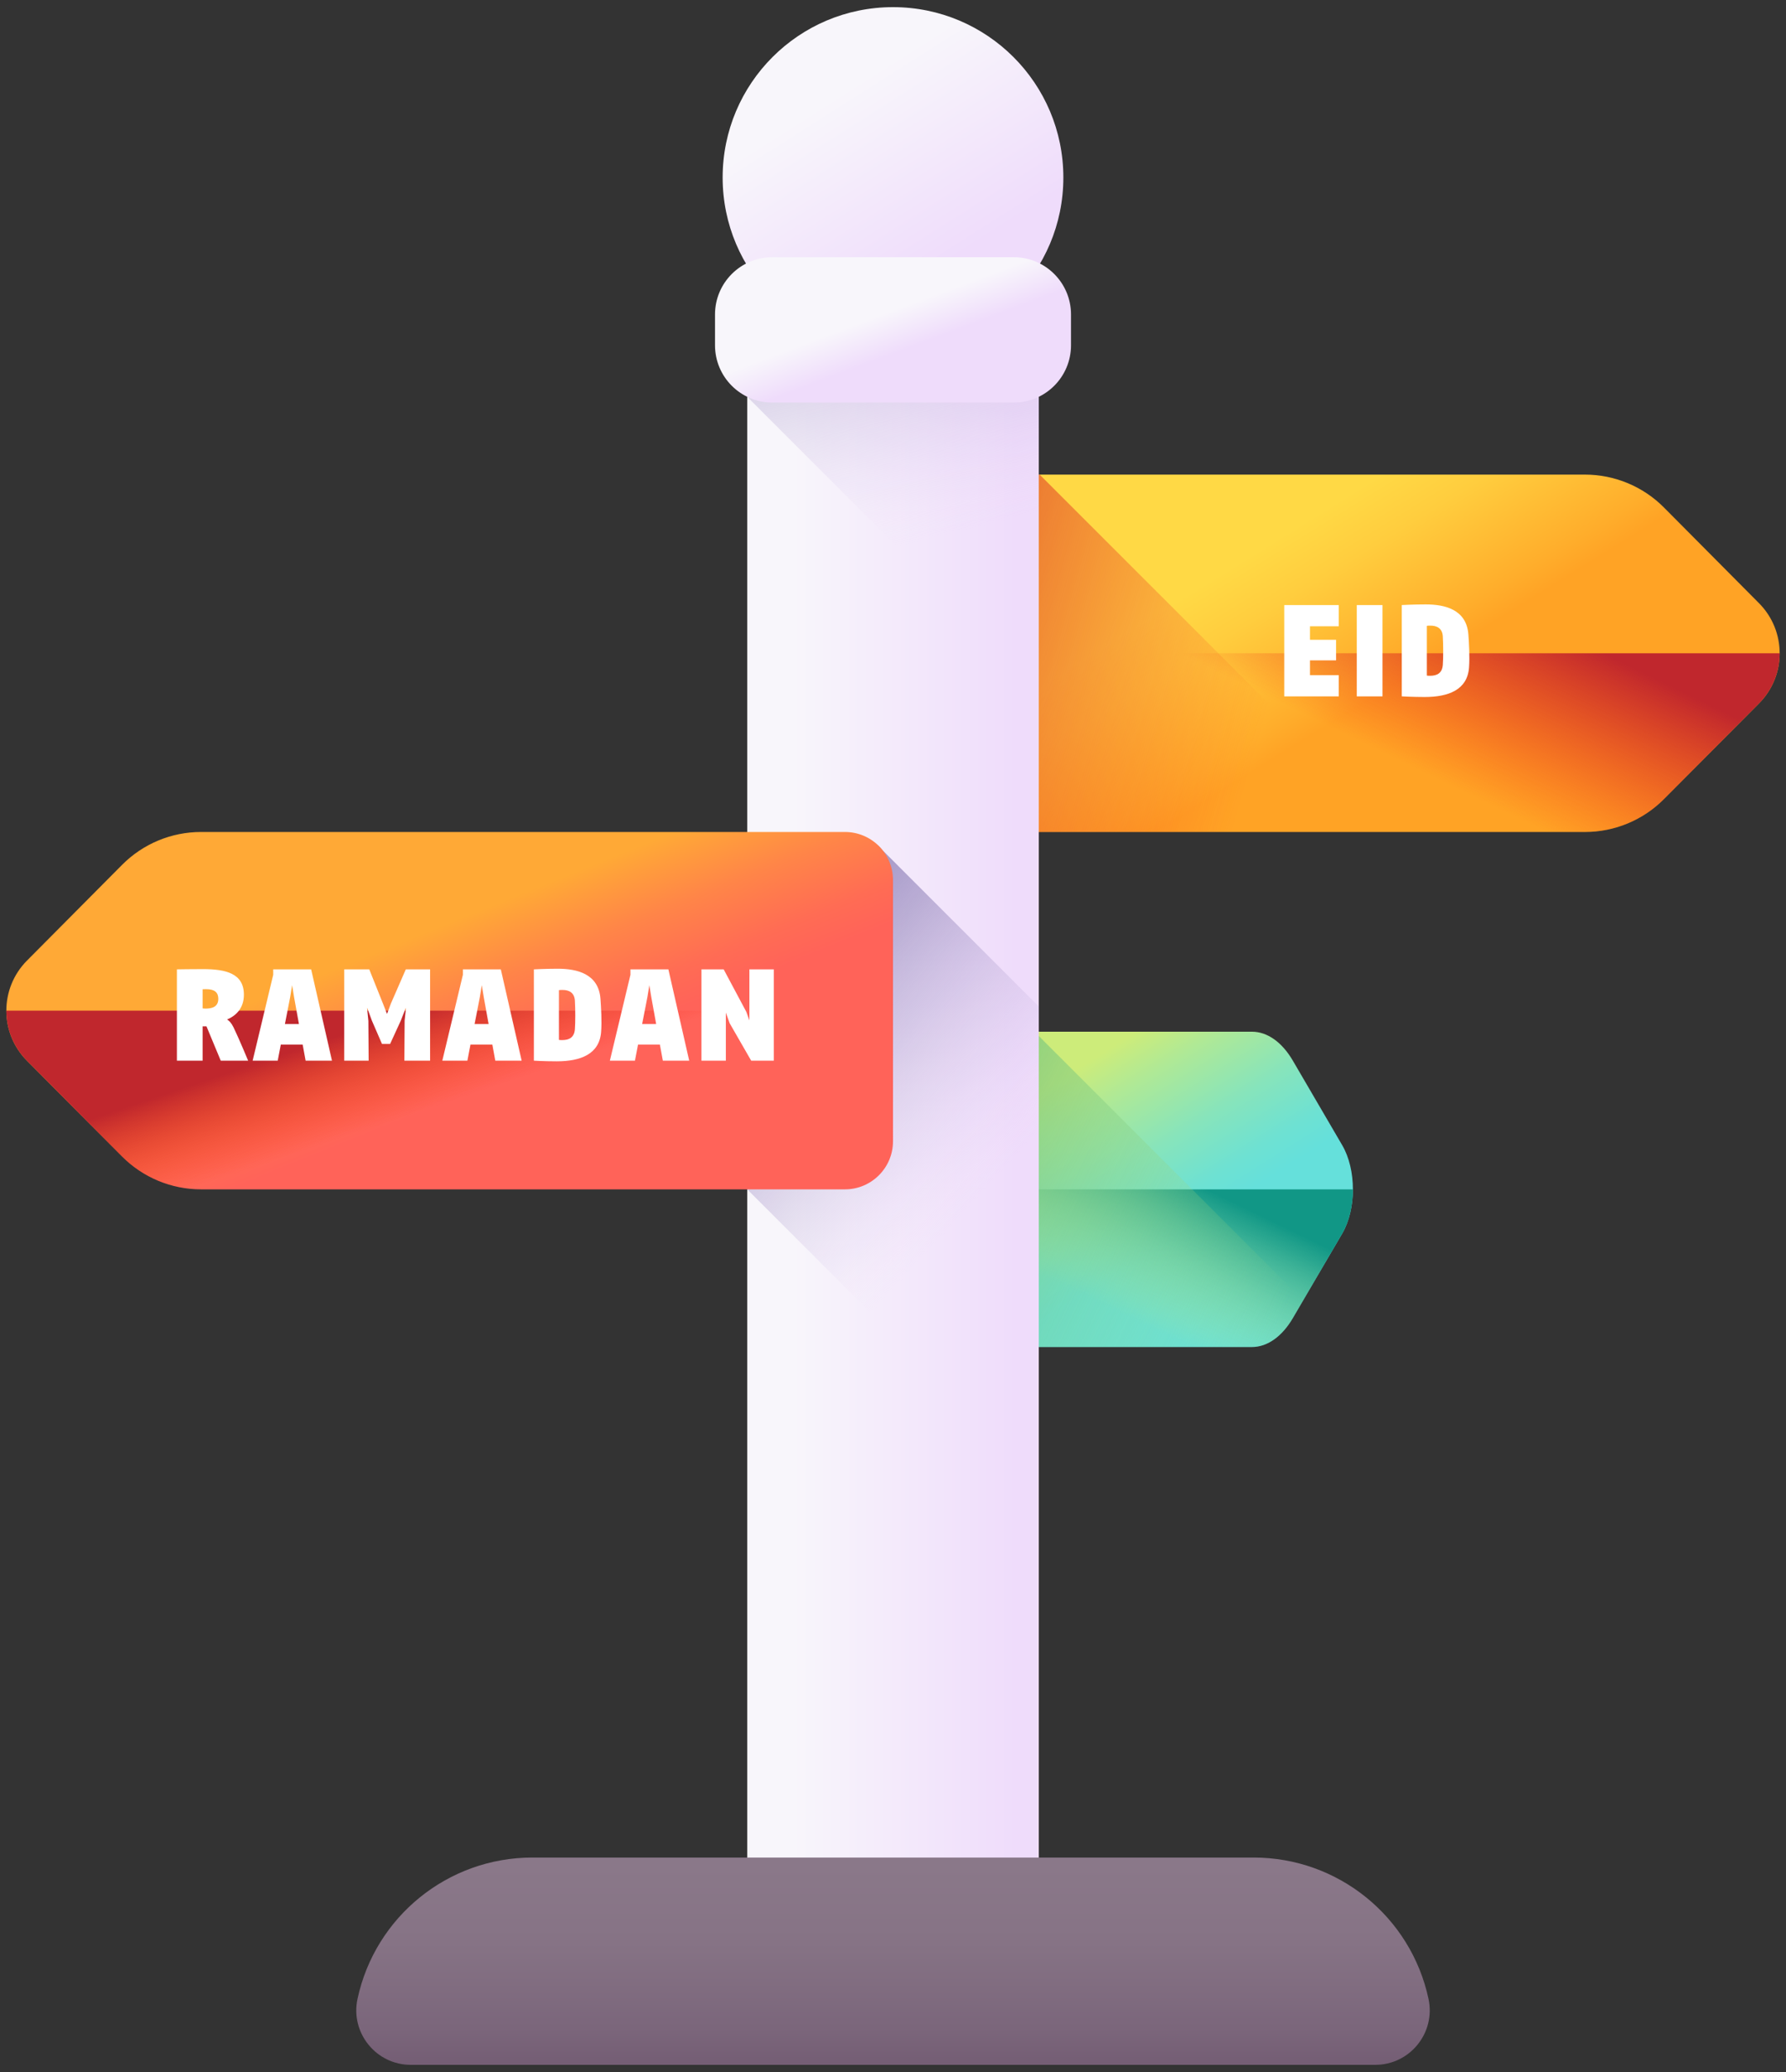 <?xml version="1.0" encoding="UTF-8"?>
<svg width="125px" height="145px" viewBox="0 0 125 145" version="1.1" xmlns="http://www.w3.org/2000/svg" xmlns:xlink="http://www.w3.org/1999/xlink">
    <rect x="0" y="0" width="125" height="145" fill="#333333" stroke="none"/>
    <title>020-direction</title>
    <defs>
        <linearGradient x1="29.187%" y1="39.478%" x2="56.942%" y2="57.265%" id="linearGradient-1">
            <stop stop-color="#FFD945" offset="0%"></stop>
            <stop stop-color="#FFCD3E" offset="30.43%"></stop>
            <stop stop-color="#FFAD2B" offset="85.58%"></stop>
            <stop stop-color="#FFA325" offset="100%"></stop>
        </linearGradient>
        <linearGradient x1="51.887%" y1="47.37%" x2="92.836%" y2="30.316%" id="linearGradient-2">
            <stop stop-color="#F82814" stop-opacity="0" offset="0%"></stop>
            <stop stop-color="#C0272D" offset="100%"></stop>
        </linearGradient>
        <linearGradient x1="22.582%" y1="27.589%" x2="58.74%" y2="67.007%" id="linearGradient-3">
            <stop stop-color="#CDEC7A" offset="0%"></stop>
            <stop stop-color="#B0E995" offset="21.57%"></stop>
            <stop stop-color="#87E4BB" offset="56.13%"></stop>
            <stop stop-color="#6EE1D2" offset="83.47%"></stop>
            <stop stop-color="#65E0DB" offset="100%"></stop>
        </linearGradient>
        <linearGradient x1="33.892%" y1="56.374%" x2="83.394%" y2="21.307%" id="linearGradient-4">
            <stop stop-color="#CDEC7A" stop-opacity="0" offset="0%"></stop>
            <stop stop-color="#9AD57D" stop-opacity="0.235" offset="23.54%"></stop>
            <stop stop-color="#51B482" stop-opacity="0.604" offset="60.35%"></stop>
            <stop stop-color="#239F85" stop-opacity="0.868" offset="86.79%"></stop>
            <stop stop-color="#119786" offset="100%"></stop>
        </linearGradient>
        <linearGradient x1="75.167%" y1="61.449%" x2="-34.092%" y2="39.316%" id="linearGradient-5">
            <stop stop-color="#F82814" stop-opacity="0" offset="0%"></stop>
            <stop stop-color="#C0272D" offset="100%"></stop>
        </linearGradient>
        <linearGradient x1="99.375%" y1="79.047%" x2="-57.013%" y2="21.586%" id="linearGradient-6">
            <stop stop-color="#CDEC7A" stop-opacity="0" offset="0%"></stop>
            <stop stop-color="#9AD57D" stop-opacity="0.235" offset="23.54%"></stop>
            <stop stop-color="#51B482" stop-opacity="0.604" offset="60.35%"></stop>
            <stop stop-color="#239F85" stop-opacity="0.868" offset="86.79%"></stop>
            <stop stop-color="#119786" offset="100%"></stop>
        </linearGradient>
        <linearGradient x1="15.61%" y1="50%" x2="92.509%" y2="50%" id="linearGradient-7">
            <stop stop-color="#F8F6FB" offset="0%"></stop>
            <stop stop-color="#EFDCFB" offset="100%"></stop>
        </linearGradient>
        <linearGradient x1="58.575%" y1="64.871%" x2="38.594%" y2="-51.298%" id="linearGradient-8">
            <stop stop-color="#EFDCFB" stop-opacity="0" offset="0%"></stop>
            <stop stop-color="#E9D6F7" stop-opacity="0.029" offset="2.87%"></stop>
            <stop stop-color="#C5B5DE" stop-opacity="0.22" offset="22.03%"></stop>
            <stop stop-color="#AA9BCB" stop-opacity="0.414" offset="41.38%"></stop>
            <stop stop-color="#9688BD" stop-opacity="0.608" offset="60.78%"></stop>
            <stop stop-color="#8A7DB5" stop-opacity="0.803" offset="80.28%"></stop>
            <stop stop-color="#8679B2" offset="100%"></stop>
        </linearGradient>
        <linearGradient x1="34.357%" y1="25.362%" x2="65.932%" y2="75.093%" id="linearGradient-9">
            <stop stop-color="#F8F6FB" offset="0%"></stop>
            <stop stop-color="#EFDCFB" offset="100%"></stop>
        </linearGradient>
        <linearGradient x1="43.235%" y1="42.614%" x2="58.345%" y2="59.113%" id="linearGradient-10">
            <stop stop-color="#F8F6FB" offset="0%"></stop>
            <stop stop-color="#EFDCFB" offset="100%"></stop>
        </linearGradient>
        <linearGradient x1="50%" y1="3.719%" x2="50%" y2="115.309%" id="linearGradient-11">
            <stop stop-color="#8A7889" offset="0%"></stop>
            <stop stop-color="#867385" offset="33.44%"></stop>
            <stop stop-color="#7B667B" offset="70.39%"></stop>
            <stop stop-color="#6E566E" offset="100%"></stop>
        </linearGradient>
        <linearGradient x1="61.53%" y1="64.855%" x2="24.913%" y2="-9.59%" id="linearGradient-12">
            <stop stop-color="#EFDCFB" stop-opacity="0" offset="0%"></stop>
            <stop stop-color="#E9D6F7" stop-opacity="0.029" offset="2.87%"></stop>
            <stop stop-color="#C5B5DE" stop-opacity="0.22" offset="22.03%"></stop>
            <stop stop-color="#AA9BCB" stop-opacity="0.414" offset="41.38%"></stop>
            <stop stop-color="#9688BD" stop-opacity="0.608" offset="60.78%"></stop>
            <stop stop-color="#8A7DB5" stop-opacity="0.803" offset="80.28%"></stop>
            <stop stop-color="#8679B2" offset="100%"></stop>
        </linearGradient>
        <linearGradient x1="39.312%" y1="36.642%" x2="64.337%" y2="61.213%" id="linearGradient-13">
            <stop stop-color="#FFA936" offset="0%"></stop>
            <stop stop-color="#FF8548" offset="41.12%"></stop>
            <stop stop-color="#FF6C54" offset="77.81%"></stop>
            <stop stop-color="#FF6359" offset="100%"></stop>
        </linearGradient>
        <linearGradient x1="51.244%" y1="48.849%" x2="25.764%" y2="33.538%" id="linearGradient-14">
            <stop stop-color="#F82814" stop-opacity="0" offset="0%"></stop>
            <stop stop-color="#C0272D" offset="100%"></stop>
        </linearGradient>
    </defs>
    <g id="Light-Theme" stroke="none" stroke-width="1" fill="none" fill-rule="evenodd">
        <g id="Onboarder---1" transform="translate(-125, -167)" fill-rule="nonzero">
            <g id="020-direction" transform="translate(125.444, 167.5)">
                <g id="Group" transform="translate(62.056, 32.713)">
                    <path d="M48.429,25.01 L3.367,25.01 C1.507,25.01 0,23.502 0,21.643 L0,3.367 C0,1.507 1.507,8.02495325e-15 3.367,8.02495325e-15 L48.429,8.02495325e-15 C50.504,8.02495325e-15 52.493,0.828 53.955,2.299 L60.611,8.999 C62.538,10.939 62.538,14.071 60.611,16.011 L53.955,22.71 C52.493,24.182 50.504,25.01 48.429,25.01 Z" id="Path" fill="url(#linearGradient-1)"></path>
                    <path d="M0,21.643 C0,23.502 1.507,25.01 3.367,25.01 L48.429,25.01 C50.504,25.01 52.493,24.182 53.955,22.71 L60.611,16.011 C61.574,15.041 62.056,13.773 62.056,12.505 L0,12.505 L0,21.643 Z" id="Path" fill="url(#linearGradient-2)"></path>
                </g>
                <g id="Group" transform="translate(62.056, 71.699)">
                    <path d="M25.12,22.067 L1.747,22.067 C0.782,22.067 8.02495325e-15,20.737 8.02495325e-15,19.096 L8.02495325e-15,2.971 C8.02495325e-15,1.33 0.782,0 1.747,0 L25.12,0 C26.196,0 27.228,0.73 27.986,2.029 L31.438,7.94 C32.438,9.652 32.438,12.415 31.438,14.127 L27.986,20.038 C27.228,21.336 26.196,22.067 25.12,22.067 L25.12,22.067 Z" id="Path" fill="url(#linearGradient-3)"></path>
                    <path d="M0,19.096 C0,20.737 0.782,22.067 1.747,22.067 L25.12,22.067 C26.196,22.067 27.228,21.337 27.986,20.038 L31.438,14.127 C31.938,13.271 32.188,12.152 32.188,11.034 L0,11.034 L0,19.096 Z" id="Path" fill="url(#linearGradient-4)"></path>
                </g>
                <path d="M72.322,32.713 L65.424,32.713 C63.564,32.713 62.057,34.22 62.057,36.08 L62.057,54.355 C62.057,56.215 63.564,57.722 65.424,57.722 L97.332,57.722 L72.322,32.713 Z" id="Path" fill="url(#linearGradient-5)"></path>
                <path d="M63.803,93.765 L87.176,93.765 C88.253,93.765 89.284,93.035 90.042,91.737 L90.763,90.503 L72.26,72 C72.26,72 72.245,71.894 72.217,71.699 L63.803,71.699 C62.838,71.699 62.056,73.029 62.056,74.67 L62.056,90.795 C62.056,92.435 62.838,93.765 63.803,93.765 Z" id="Path" fill="url(#linearGradient-6)"></path>
                <g id="Group" transform="translate(24.491, 0)">
                    <g transform="translate(25.108, 0)">
                        <polygon id="Path" fill="url(#linearGradient-7)" points="2.254 18.508 22.661 18.508 22.661 130.335 2.254 130.335"></polygon>
                        <polygon id="Path" fill="url(#linearGradient-8)" points="22.661 18.508 2.254 18.508 2.254 27.268 22.661 47.674"></polygon>
                        <circle id="Oval" fill="url(#linearGradient-9)" cx="12.457" cy="11.923" r="11.923"></circle>
                        <path d="M20.909,27.671 L4.006,27.671 C1.794,27.671 0,25.877 0,23.664 L0,21.506 C0,19.294 1.794,17.5 4.006,17.5 L20.909,17.5 C23.121,17.5 24.915,19.294 24.915,21.506 L24.915,23.664 C24.915,25.877 23.121,27.671 20.909,27.671 Z" id="Path" fill="url(#linearGradient-10)"></path>
                    </g>
                    <path d="M71.314,144 L3.818,144 C1.387,144 -0.424,141.759 0.087,139.383 C1.325,133.613 6.425,129.492 12.326,129.492 L62.805,129.492 C68.706,129.492 73.806,133.613 75.045,139.383 C75.555,141.759 73.744,144 71.314,144 L71.314,144 Z" id="Path" fill="url(#linearGradient-11)"></path>
                </g>
                <path d="M72.26,69.935 L61.334,59.009 C60.717,58.227 59.763,58.004 58.689,58.004 L51.853,58.004 L51.853,82.732 L72.259,103.138 L72.259,69.935 L72.26,69.935 Z" id="Path" fill="url(#linearGradient-12)"></path>
                <g id="Group" transform="translate(-0, 57.722)">
                    <path d="M13.627,25.01 L58.689,25.01 C60.549,25.01 62.056,23.502 62.056,21.643 L62.056,3.367 C62.056,1.507 60.549,0 58.689,0 L13.627,0 C11.552,0 9.564,0.828 8.102,2.299 L1.446,8.999 C-0.482,10.939 -0.482,14.071 1.446,16.011 L8.102,22.71 C9.564,24.182 11.552,25.01 13.627,25.01 L13.627,25.01 Z" id="Path" fill="url(#linearGradient-13)"></path>
                    <path d="M62.056,21.643 C62.056,23.502 60.549,25.01 58.689,25.01 L13.627,25.01 C11.552,25.01 9.564,24.182 8.102,22.71 L1.446,16.011 C0.482,15.041 0,13.773 0,12.505 L62.056,12.505 L62.056,21.643 Z" id="Path" fill="url(#linearGradient-14)"></path>
                </g>
                <path d="M13.737,73.727 L13.737,71.324 L14.007,71.324 L15.006,73.727 L16.923,73.727 C16.923,73.727 16.257,72.125 15.897,71.387 C15.735,71.063 15.582,70.919 15.447,70.847 C16.104,70.568 16.626,70.028 16.626,69.11 C16.626,67.616 15.357,67.319 13.755,67.319 C12.92,67.319 12.154,67.333 11.976,67.336 L11.937,67.337 L11.937,67.337 L11.937,73.727 L13.737,73.727 Z M13.935,70.082 C13.764,70.082 13.737,70.064 13.737,70.064 L13.737,68.732 C13.737,68.732 13.755,68.723 13.989,68.723 C14.583,68.723 14.835,68.957 14.835,69.398 C14.835,69.992 14.349,70.082 13.935,70.082 Z M18.993,73.727 L19.209,72.602 L20.739,72.602 L20.946,73.727 L22.791,73.727 L21.333,67.337 L18.678,67.337 L18.678,67.715 L17.238,73.727 L18.993,73.727 Z M20.478,71.162 L19.497,71.162 L19.866,69.272 L20.001,68.444 L20.136,69.272 L20.478,71.162 Z M25.356,73.727 L25.338,70.946 L25.248,70.064 L25.266,70.055 L25.581,70.919 L26.292,72.557 L26.859,72.557 L27.606,70.928 L27.948,70.055 L27.966,70.064 L27.876,70.928 L27.858,73.727 L29.658,73.727 L29.658,67.337 L27.957,67.337 L26.913,69.731 L26.652,70.433 L26.634,70.433 L26.355,69.722 L25.401,67.337 L23.646,67.337 L23.646,73.727 L25.356,73.727 Z M32.268,73.727 L32.484,72.602 L34.014,72.602 L34.221,73.727 L36.066,73.727 L34.608,67.337 L31.953,67.337 L31.953,67.715 L30.513,73.727 L32.268,73.727 Z M33.753,71.162 L32.772,71.162 L33.141,69.272 L33.276,68.444 L33.411,69.272 L33.753,71.162 Z M38.523,73.772 C40.179,73.772 41.511,73.277 41.628,71.711 C41.682,70.973 41.628,70.01 41.583,69.407 C41.457,67.643 39.936,67.292 38.595,67.292 C37.731,67.292 36.921,67.337 36.921,67.337 L36.921,73.727 C36.921,73.727 37.641,73.772 38.523,73.772 Z M38.901,72.287 C38.685,72.287 38.676,72.269 38.676,72.269 L38.676,68.795 C38.676,68.795 38.676,68.777 38.928,68.777 C39.387,68.777 39.756,68.966 39.792,69.524 C39.828,70.118 39.828,71.081 39.792,71.531 C39.747,72.098 39.396,72.287 38.901,72.287 Z M43.995,73.727 L44.211,72.602 L45.741,72.602 L45.948,73.727 L47.793,73.727 L46.335,67.337 L43.68,67.337 L43.68,67.715 L42.24,73.727 L43.995,73.727 Z M45.48,71.162 L44.499,71.162 L44.868,69.272 L45.003,68.444 L45.138,69.272 L45.48,71.162 Z M50.358,73.727 L50.358,70.361 L50.619,71.099 L52.131,73.727 L53.715,73.727 L53.715,67.337 L52.005,67.337 L52.005,70.91 L51.789,70.307 L50.205,67.337 L48.648,67.337 L48.648,73.727 L50.358,73.727 Z" id="RAMADAN" fill="#FFFFFF"></path>
                <path d="M93.255,48.232 L93.255,46.747 L91.239,46.747 L91.239,45.712 L93.066,45.712 L93.066,44.272 L91.239,44.272 L91.239,43.327 L93.255,43.327 L93.255,41.842 L89.439,41.842 L89.439,48.232 L93.255,48.232 Z M96.315,48.232 L96.315,41.842 L94.515,41.842 L94.515,48.232 L96.315,48.232 Z M99.267,48.277 C100.923,48.277 102.255,47.782 102.372,46.216 C102.426,45.478 102.372,44.515 102.327,43.912 C102.201,42.148 100.68,41.797 99.339,41.797 C98.475,41.797 97.665,41.842 97.665,41.842 L97.665,48.232 C97.665,48.232 98.385,48.277 99.267,48.277 Z M99.645,46.792 C99.429,46.792 99.42,46.774 99.42,46.774 L99.42,43.3 C99.42,43.3 99.42,43.282 99.672,43.282 C100.131,43.282 100.5,43.471 100.536,44.029 C100.572,44.623 100.572,45.586 100.536,46.036 C100.491,46.603 100.14,46.792 99.645,46.792 Z" id="EID" fill="#FFFFFF"></path>
            </g>
        </g>
    </g>
</svg>
